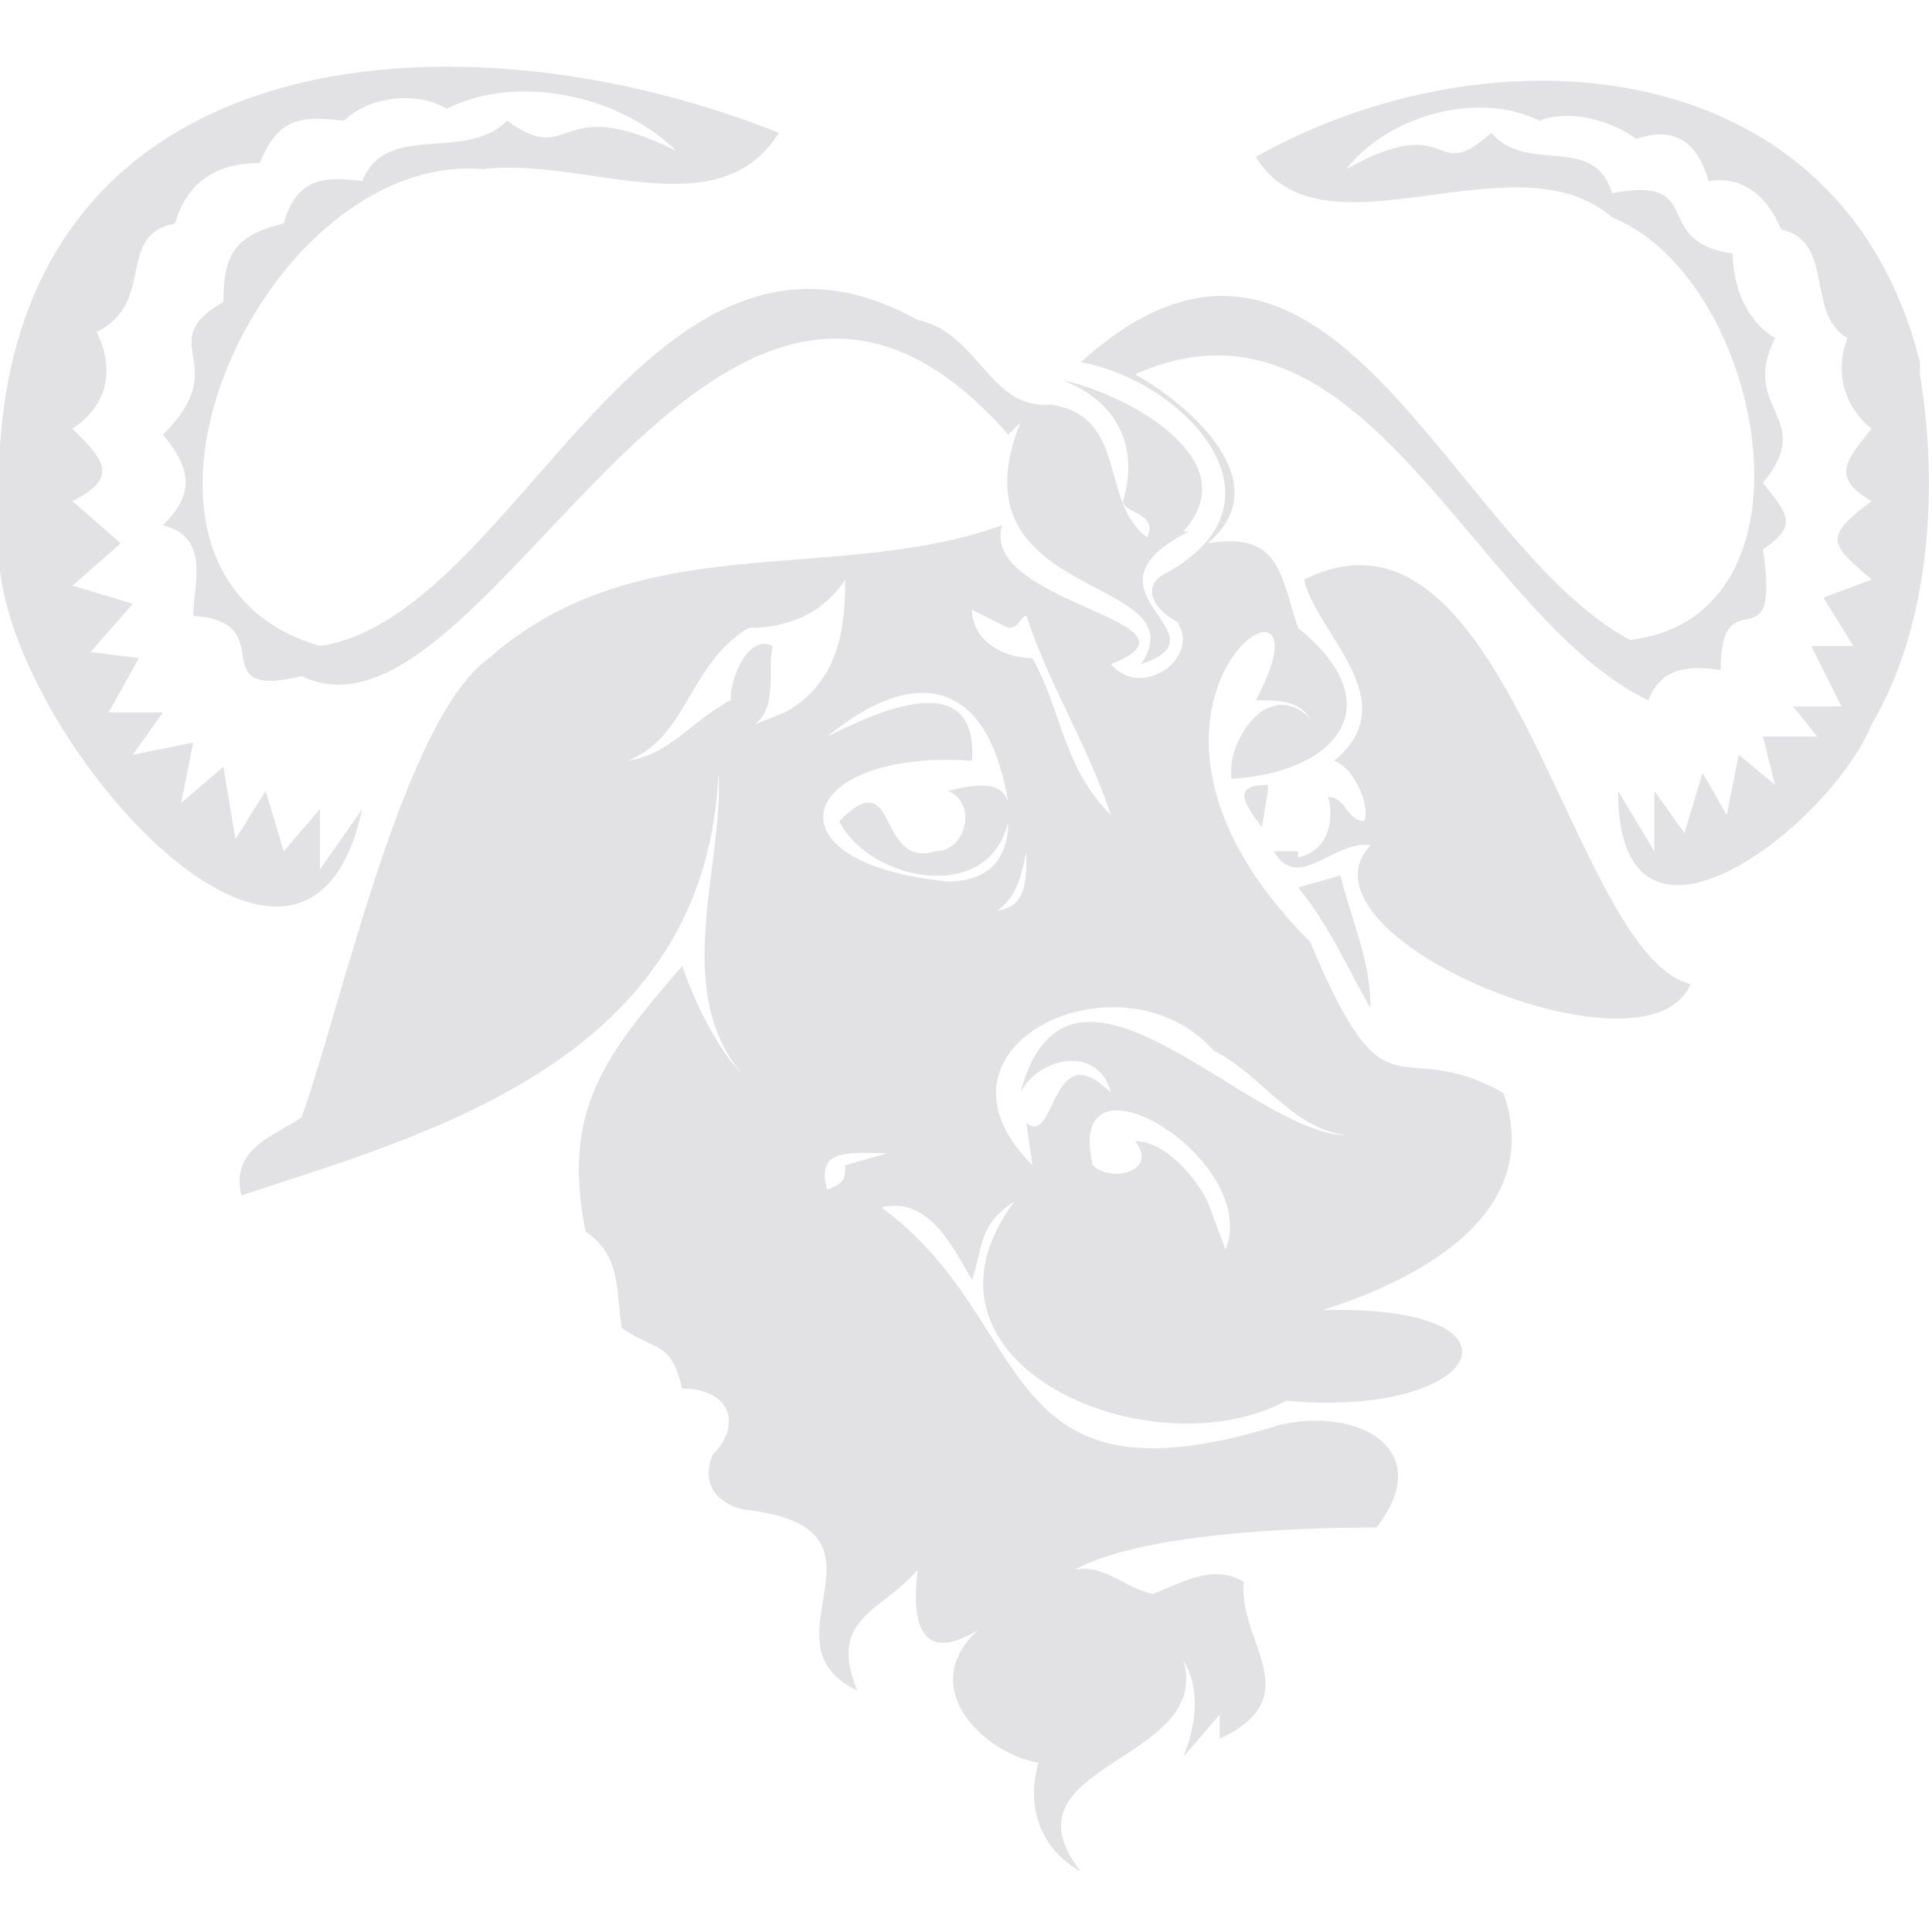 <svg xmlns="http://www.w3.org/2000/svg" viewBox="0 0 32 32"><path d="M19.6 8.8c1.1-1.2-1-2.3-2-2.5.8.3 1.3 1 1 2 0 .2.6.2.4.6-.8-.6-.3-2-1.6-2.2-1 .1-1.2-1.2-2.2-1.4-4.5-2.5-6.6 4.9-9.9 5.4-4.1-1.2-1-8.2 2.7-7.9 1.7-.2 3.9 1 4.9-.6C7.4 0-.5.6 0 8.8-.4 11.6 5 18 6 13.4l-.7 1v-1l-.6.7-.3-1-.5.8-.2-1.2-.7.6.2-1-1 .2.5-.7h-.9l.5-.9-.8-.1.7-.8-1-.3L2 9l-.8-.7c.8-.4.5-.7 0-1.2.6-.4.7-1 .4-1.6 1-.5.3-1.6 1.3-1.8.2-.7.7-1 1.4-1 .3-.7.6-.8 1.4-.7.4-.4 1.2-.5 1.7-.2 1.2-.6 2.9-.2 3.8.7-2-1-1.7.3-2.8-.5-.7.7-2 0-2.4 1-.7-.1-1.1 0-1.3.7-.8.2-1 .5-1 1.3-1.2.7.2 1-1 2.2.5.6.5 1 0 1.5.8.2.5 1 .5 1.5 1.5.1.1 1.4 1.8 1 3.1 1.5 6.8-9.6 11.7-4l.2-.2c-1.2 3 3 2.5 2 4 1.5-.5-1.2-1.2.8-2.2ZM4.7 18Z" fill="#e2e2e4"/><path d="M31.8 6C30.5.8 24.7.4 20.8 2.6c1.1 1.8 4.3-.4 5.9 1 2.5 1 3.6 6.6.3 7-3-1.6-5-8.3-9.1-4.6 1.7.3 3.6 2.3 1.4 3.5-.4.2-.2.6.2.8.4.6-.6 1.3-1.1.7 1.8-.7-2.2-1-1.8-2.3-2.8 1-6 0-8.5 2.2-1.4 1-2.4 5.6-3.1 7.6-.4.3-1.2.5-1 1.3 3-1 7.7-2.2 7.9-7 .1 1.5-.8 3.6.4 5-.4-.4-.8-1.2-1-1.8-1.3 1.5-2 2.4-1.6 4.4.6.4.5 1 .6 1.6.6.4.8.2 1 1 .8 0 1 .6.5 1.1-.2.5.1.8.5.9 2.8.3.2 2.2 1.9 3-.5-1.2.4-1.3 1-2-.1.8 0 1.6 1 1-1 .9 0 2 1 2.2-.2.7 0 1.4.7 1.8-1.4-1.8 2.2-1.8 1.7-3.5.3.5.2 1.1 0 1.6l.6-.7v.4c1.5-.7.3-1.6.4-2.6-.5-.3-1 0-1.5.2-.5-.1-.8-.5-1.3-.4 1.1-.6 3.6-.7 5-.7 1-1.3-.3-2-1.6-1.7-4.8 1.5-4-1.7-6.6-3.6.8-.2 1.2.7 1.5 1.2.2-.6.1-.9.7-1.3-2 2.7 2.3 4.5 4.5 3.3 3.3.3 4.2-1.6.6-1.5 1.6-.5 3.7-1.6 3-3.6-1.8-1-1.9.6-3.2-2.5-4-4 .6-6.8-.9-4 .4 0 .7 0 .9.3-.7-.7-1.4.4-1.3 1 1.7-.1 2.7-1.2 1.1-2.5-.3-.9-.3-1.6-1.5-1.4 1.2-1-.3-2.3-1.2-2.8 3.8-1.7 5.6 4 8.5 5.4.2-.5.6-.6 1.2-.5 0-1.6 1 0 .7-2 .6-.4.4-.6 0-1.1.9-1.1-.4-1.2.2-2.4-.5-.3-.7-.9-.7-1.4-1.4-.2-.4-1.3-2-1-.3-1-1.4-.3-2-1-1 .9-.6-.4-2.4.6.7-.9 2.2-1.3 3.2-.8.5-.2 1.2 0 1.6.3.6-.2 1 0 1.2.7.6-.1 1 .3 1.2.8.9.2.4 1.4 1.1 1.8-.2.5-.1 1.1.4 1.5-.4.5-.7.8 0 1.2-.8.6-.7.7 0 1.3l-.8.3.5.8H30l.5 1h-.8l.4.5h-.9l.2.8-.6-.5-.2 1-.4-.7-.3 1-.5-.7v1l-.6-1c0 3.3 3.5.6 4.2-1.1 1-1.7 1.1-4 .8-5.8Zm-15.1 4.4c.2 0 .2-.2.3-.2.4 1.2 1 2.1 1.4 3.3-.8-.8-.8-1.7-1.3-2.6-.5 0-1-.3-1-.8l.6.3ZM13 11.8l-.5.2c.4-.3.2-1 .3-1.3-.4-.2-.7.5-.7.9-.6.3-1 .9-1.7 1 1-.4 1-1.6 2-2.2.6 0 1.2-.2 1.6-.8 0 .8-.1 1.7-1 2.2Zm1 7.5c0 .2 0 .3-.3.4-.2-.7.4-.6 1-.6l-.7.2Zm1.7-4.7c-3.1-.3-2.5-2.2.4-2 .1-1.6-1.6-.8-2.4-.4 1.6-1.3 2.7-.8 3 1.1-.1-.4-.6-.3-1-.2.5.2.3 1-.2 1-1 .3-.6-1.5-1.6-.5.5 1 2.5 1.4 2.8 0 0 .7-.4 1-1 1Zm.6.6c.5-.2.6-.6.7-1.1 0 .6 0 1-.7 1Zm3.7 4.7c-.2-.4-.7-1-1.2-1 .4.5-.4.7-.7.4-.5-2.1 2.8-.1 2.2 1.4l-.3-.8Zm.1-2.5c.8.4 1.3 1.3 2.2 1.4-1.6 0-4.6-3.7-5.4-.7.3-.6 1.3-.8 1.5 0-1-1-.9.9-1.4.5l.1.7c-2-2 1.5-3.6 3-1.9ZM28.2 9.7Z" fill="#e2e2e4"/><path d="M21.5 14.1h-.4c.4.7 1-.2 1.6-.1-1.4 1.5 4.6 4 5.3 2.3-2-.5-3-8.4-6.4-6.7.2.9 1.7 2 .5 3 .3.1.6.7.5 1-.3 0-.3-.4-.6-.4.1.4 0 .9-.5 1ZM21 13c-.6 0-.4.3-.1.7l.1-.6Z" fill="#e2e2e4"/><path d="M22.7 16.7c0-.8-.3-1.4-.5-2.2l-.7.2c.5.6.8 1.3 1.2 2Z" fill="#e2e2e4"/></svg>